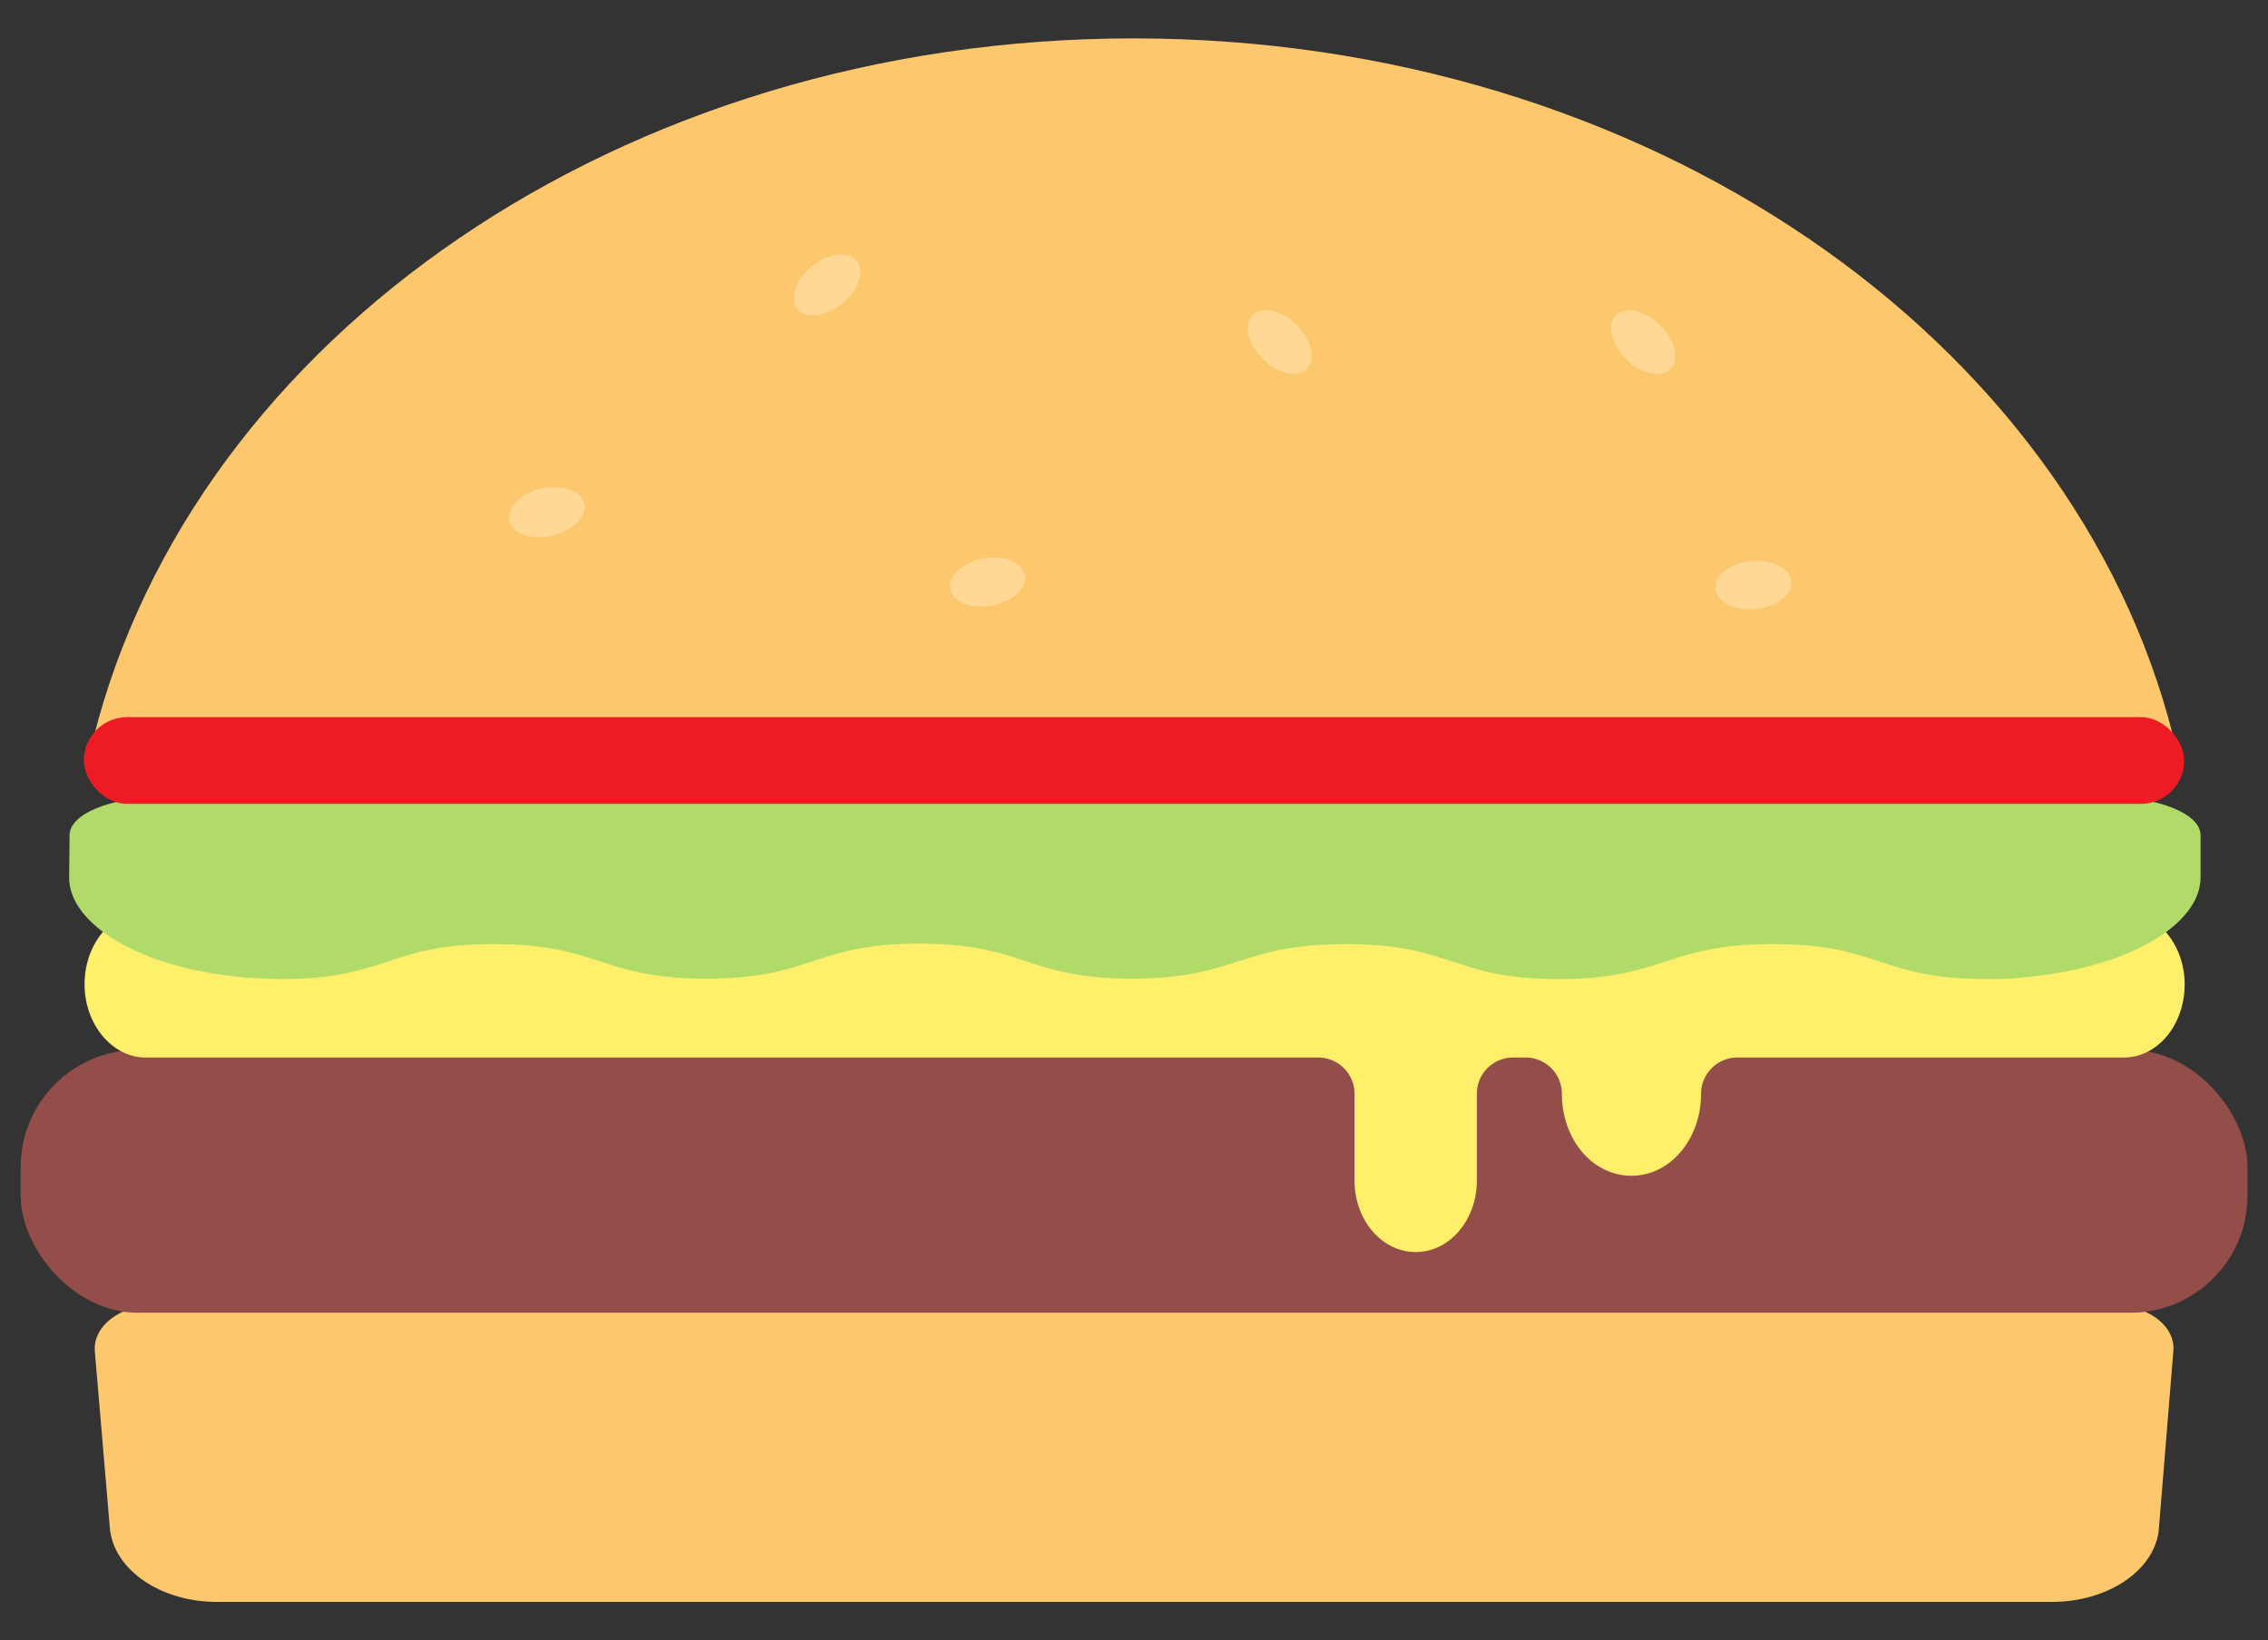 <svg id="Ebene_1" data-name="Ebene 1" xmlns="http://www.w3.org/2000/svg" viewBox="0 0 148.3 107.27"><rect x="0" y="0" width="148.3" height="107.27" fill="#333333" stroke="none"/><defs><style>.cls-1{fill:#fdc76d;}.cls-2{fill:#944e49;}.cls-3{fill:#ffef6b;}.cls-4{fill:#b0db68;}.cls-5{fill:#ed1c24;}.cls-6{fill:#ffd896;}</style></defs><title>Zeichenfläche 44</title><path class="cls-1" d="M134.18,104.76h-120c-3.71,0-6.78-2.13-7-4.86L6.2,88.37c-.13-1.63,1.62-3,3.84-3H138.27c2.21,0,4,1.37,3.84,3l-.94,11.53C141,102.63,137.88,104.76,134.18,104.76Z"/><rect class="cls-2" x="1.35" y="68.66" width="145.61" height="17.19" rx="7.66" ry="7.66"/><path class="cls-1" d="M142.12,48.23c-6.54-26.1-34.48-45.72-68-45.72s-61.42,19.62-68,45.72Z"/><path class="cls-3" d="M138.77,59.59H9.53c-2.23,0-4,2.14-4,4.78s1.82,4.79,4,4.79H86.2a2.37,2.37,0,0,1,2.37,2.36V77.2c0,2.58,1.78,4.68,4,4.68s4-2.1,4-4.68V71.52a2.36,2.36,0,0,1,2.36-2.36h.83a2.37,2.37,0,0,1,2.37,2.36h0c0,3,2,5.37,4.55,5.37s4.55-2.41,4.55-5.37h0a2.37,2.37,0,0,1,2.37-2.36h25.25c2.24,0,4-2.14,4-4.79S141,59.59,138.77,59.59Z"/><path class="cls-4" d="M4.52,57.4c0,3,4.61,6,11.81,6.55.62,0,1.3.08,2.07.08,6.94,0,6.94-2.29,13.88-2.29S39.24,64,46.21,64s6.95-2.29,13.9-2.29S67.07,64,74,64,81,61.74,88,61.74s7,2.29,13.92,2.29,7-2.29,14-2.29,7,2.29,14,2.29c.8,0,1.51,0,2.14-.09,7.2-.59,11.83-3.53,11.83-6.55V54.61c0-1.37-2.7-2.48-6-2.48H10.55c-3.33,0-6,1.11-6,2.48Z"/><rect class="cls-5" x="5.48" y="46.9" width="137.34" height="5.67" rx="2.83" ry="2.83"/><ellipse class="cls-6" cx="107.44" cy="22.37" rx="1.57" ry="2.5" transform="translate(15.65 82.53) rotate(-45)"/><ellipse class="cls-6" cx="54.07" cy="18.63" rx="2.5" ry="1.57" transform="translate(0.35 38.24) rotate(-39.06)"/><ellipse class="cls-6" cx="83.67" cy="22.37" rx="1.57" ry="2.5" transform="translate(8.69 65.71) rotate(-45)"/><ellipse class="cls-6" cx="35.62" cy="33.28" rx="2.5" ry="1.57" transform="matrix(0.98, -0.22, 0.22, 0.98, -6.48, 8.71)"/><ellipse class="cls-6" cx="114.64" cy="38.26" rx="2.5" ry="1.57" transform="translate(-3.02 10.67) rotate(-5.26)"/><ellipse class="cls-6" cx="64.79" cy="38.26" rx="2.5" ry="1.57" transform="matrix(0.98, -0.18, 0.18, 0.98, -5.81, 12.23)"/></svg>